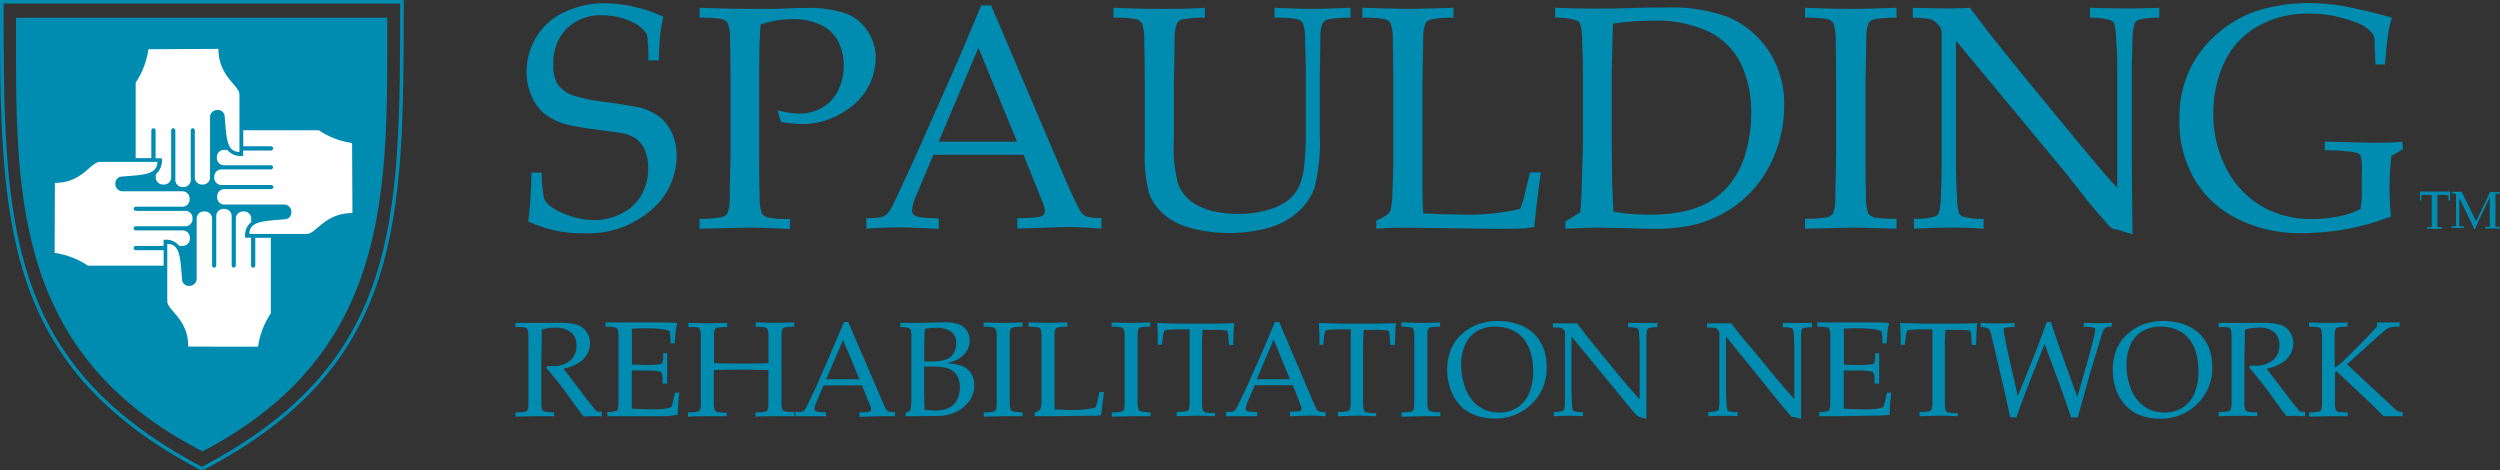 <svg xmlns="http://www.w3.org/2000/svg" viewBox="0 0 282.31 53.12"><rect x="0" y="0" width="282.31" height="53.12" fill="#333333" stroke="none"/><defs><style>.cls-1{fill:none;stroke:#008bb0;stroke-width:0.4px;}.cls-2{fill:#008bb0;}.cls-3{fill:#fff;}</style></defs><title>Asset 1</title><g id="Layer_2" data-name="Layer 2"><g id="Layer_1-2" data-name="Layer 1"><path class="cls-1" d="M22.8,52.94C.38,41.15.2,25.14.2.2H45.39c0,25-.07,40.94-22.59,52.74"/><path class="cls-2" d="M22.82,50.95C1,39.72,1.81,21,1.81,2H43.73c0,19.22.7,37.73-20.91,49"/><path class="cls-3" d="M24.67,5.52c0,3.14,2.37,4.11,2.37,5.16v6.48c-1.5,0-1.46-1.71-1.67-4a.75.75,0,0,0-.78-.74h0a.82.82,0,0,0-.87.74V20.1a.81.81,0,0,1-.87.74h0A.82.82,0,0,1,22,20.1V14.76a.26.26,0,0,0-.23-.28h0a.26.26,0,0,0-.23.28v5.62a.81.81,0,0,1-.87.74h0a.81.81,0,0,1-.87-.74V14.76a.26.26,0,0,0-.24-.28h0a.26.26,0,0,0-.23.28V20.1a.81.81,0,0,1-.87.74h0a.82.82,0,0,1-.87-.74v-.42a2,2,0,0,0,.68-1.81h-.7l0-3.11a.26.26,0,0,0-.24-.28h0a.26.26,0,0,0-.24.28v3.1H15.32V9.32a9,9,0,0,0,1.44-3.76Z"/><path class="cls-3" d="M6.2,20.65c3.14,0,4-2.37,5.09-2.37h6.48c0,1.5-1.71,1.46-4,1.66a.75.75,0,0,0-.74.79h0a.82.82,0,0,0,.74.87h6.9a.82.82,0,0,1,.74.87h0a.82.82,0,0,1-.74.87H15.37a.26.26,0,0,0-.28.24h0a.26.26,0,0,0,.28.23H21a.82.82,0,0,1,.74.87h0a.81.81,0,0,1-.74.87H15.37a.26.26,0,0,0-.28.24h0a.26.26,0,0,0,.28.23H20.7a.81.81,0,0,1,.74.87h0a.82.82,0,0,1-.74.88h-.46a1.88,1.88,0,0,0-1.77-.68v.68h-3.1a.26.26,0,0,0-.28.24h0a.26.26,0,0,0,.28.24h3.11V30H9.93a9,9,0,0,0-3.76-1.44Z"/><path class="cls-3" d="M21.26,39.14c0-3.14-2.37-4.08-2.37-5.12V27.54c1.5,0,1.46,1.71,1.67,4a.75.75,0,0,0,.78.74h0a.82.82,0,0,0,.87-.74V24.62a.81.81,0,0,1,.87-.74h0a.82.82,0,0,1,.87.74v5.33a.26.26,0,0,0,.24.28h0a.26.26,0,0,0,.23-.28V24.33a.82.82,0,0,1,.87-.74h0a.82.82,0,0,1,.87.74v5.61a.26.26,0,0,0,.24.28h0a.26.26,0,0,0,.23-.28V24.62a.81.81,0,0,1,.87-.74h0a.81.81,0,0,1,.87.74v.46a1.91,1.91,0,0,0-.68,1.76h.66l0,3.11a.26.26,0,0,0,.24.28h0a.26.26,0,0,0,.24-.28v-3.1h1.75v8.54a9,9,0,0,0-1.44,3.76Z"/><path class="cls-3" d="M39.8,24.06c-3.14,0-4.11,2.36-5.16,2.36H28.16c0-1.49,1.71-1.45,4-1.66a.75.75,0,0,0,.74-.79h0a.82.82,0,0,0-.74-.87h-6.9a.82.82,0,0,1-.74-.87h0a.82.82,0,0,1,.74-.87h5.33a.26.26,0,0,0,.28-.24h0a.26.26,0,0,0-.28-.23H24.94A.81.81,0,0,1,24.2,20h0a.82.82,0,0,1,.74-.87h5.62a.26.26,0,0,0,.28-.24h0a.26.26,0,0,0-.28-.23H25.23a.82.82,0,0,1-.74-.87h0a.82.82,0,0,1,.74-.87h.42a2,2,0,0,0,1.81.68V17l3.11,0a.26.26,0,0,0,.28-.24h0a.26.26,0,0,0-.28-.24h-3.1V14.71H36a9,9,0,0,0,3.76,1.44Z"/><path class="cls-2" d="M273.46,22.63h-.18c0-.46,0-.79,0-1l1,0H275l.92,0,.76,0c0,.22,0,.54,0,1h-.19l0-.28c0-.17,0-.27,0-.29a.09.09,0,0,0,0,0l0,0L276,22h-.75c0,.18,0,.44,0,.75v1.71c0,.26,0,.52,0,.78a.91.91,0,0,0,0,.33.2.2,0,0,0,.1.08,2.41,2.41,0,0,0,.42,0v.19l-.78,0-.91,0v-.19a2.39,2.39,0,0,0,.42,0,.19.19,0,0,0,.1-.07.73.73,0,0,0,0-.28s0-.32,0-.83v-1.7c0-.08,0-.17,0-.27l0-.49h-.43a5.12,5.12,0,0,0-.6,0,.13.13,0,0,0-.09,0,1,1,0,0,0-.06.32Z"/><path class="cls-2" d="M276.9,21.85v-.19H278c.17.38.33.73.47,1L279.61,25l1-2.09q.41-.85.55-1.21h1.16v.19a2.07,2.07,0,0,0-.42,0,.19.19,0,0,0-.1.07.63.63,0,0,0,0,.28s0,.31,0,.83v1.35c0,.26,0,.52,0,.78a.92.92,0,0,0,0,.33.21.21,0,0,0,.11.08,2.41,2.41,0,0,0,.42,0v.19l-.83,0-.86,0v-.19a2.42,2.42,0,0,0,.42,0,.19.19,0,0,0,.1-.07.7.7,0,0,0,0-.28s0-.32,0-.83V22.27l-1,2.11-.37.79-.29.69h-.11l-.07-.18-.2-.43-1.4-2.89v2c0,.26,0,.52,0,.78a1,1,0,0,0,0,.33.2.2,0,0,0,.11.08,2.38,2.38,0,0,0,.42,0v.19l-.71,0-.73,0v-.19a2.35,2.35,0,0,0,.42,0,.19.19,0,0,0,.11-.07.77.77,0,0,0,0-.28s0-.32,0-.83V23.06c0-.27,0-.52,0-.78a1,1,0,0,0,0-.33.22.22,0,0,0-.11-.07A2.1,2.1,0,0,0,276.9,21.85Z"/><path class="cls-2" d="M59.64,25A40.65,40.65,0,0,0,60,19.5h1.18a13.13,13.13,0,0,0,.29,3,2.64,2.64,0,0,0,1,1,8,8,0,0,0,2.08.94,8.38,8.38,0,0,0,2.51.41,6.7,6.7,0,0,0,3.27-.82,5.15,5.15,0,0,0,2.18-2.15,6.09,6.09,0,0,0,.69-2.84,5.28,5.28,0,0,0-.35-2,3.1,3.1,0,0,0-1-1.36A4.37,4.37,0,0,0,70,15q-.65-.11-2.6-.36c-1.3-.17-2.41-.35-3.32-.55a7.45,7.45,0,0,1-2.69-1.32,5.45,5.45,0,0,1-1.39-2,6.5,6.5,0,0,1-.54-2.65,7.59,7.59,0,0,1,1.08-3.9,7.22,7.22,0,0,1,3.2-2.85,10.47,10.47,0,0,1,4.6-1,14.93,14.93,0,0,1,3.26.4A14.39,14.39,0,0,1,74.91,1.9,19.06,19.06,0,0,0,74.55,4q-.1,1-.16,2.82H73.22a19.34,19.34,0,0,0-.16-2.95,4.4,4.4,0,0,0-1.2-1.14,7.62,7.62,0,0,0-3.78-1A5.45,5.45,0,0,0,64,3.22a5.48,5.48,0,0,0-1.52,4A4.14,4.14,0,0,0,63,9.55a3.72,3.72,0,0,0,2,1.31,17.79,17.79,0,0,0,3.16.63q2.19.3,4,.63a6.74,6.74,0,0,1,2.44,1.17,5.17,5.17,0,0,1,1.3,1.77,6.15,6.15,0,0,1,.51,2.58,8,8,0,0,1-2.9,6.1,10.8,10.8,0,0,1-7.5,2.6A14.23,14.23,0,0,1,59.64,25Z"/><path class="cls-2" d="M79,2V.88Q82.52,1,84.58,1c.91,0,1.88,0,2.92,0l2.76-.1.84,0a12.63,12.63,0,0,1,4.39.61,5.13,5.13,0,0,1,2.49,2,5.39,5.39,0,0,1,.9,3.06,7,7,0,0,1-.75,3.08A7.12,7.12,0,0,1,96,12.15a9.43,9.43,0,0,1-3,1.52A8.29,8.29,0,0,1,90.6,14a13.15,13.15,0,0,1-2.42-.24l-.37-1.3a11.53,11.53,0,0,0,2.46.37,5.17,5.17,0,0,0,2.5-.64,4.39,4.39,0,0,0,1.85-1.94,6.23,6.23,0,0,0,.66-2.86,5.8,5.8,0,0,0-.64-2.74,4.2,4.2,0,0,0-2-1.86,7.23,7.23,0,0,0-3.17-.63,12.1,12.1,0,0,0-3.58.6q-.16,1.86-.16,5.83v8.85c0,1.59,0,3.14.05,4.65a5.59,5.59,0,0,0,.25,2,1.18,1.18,0,0,0,.65.46,12.78,12.78,0,0,0,2.54.18v1.13Q86,25.7,84.49,25.7l-5.5.13V24.7a12.66,12.66,0,0,0,2.52-.18,1.16,1.16,0,0,0,.63-.41,4.44,4.44,0,0,0,.26-1.7q0-.37.09-5V9.29q0-2.39-.05-4.67a5.55,5.55,0,0,0-.25-2,1.2,1.2,0,0,0-.65-.46A12.62,12.62,0,0,0,79,2Z"/><path class="cls-2" d="M97.83,25.83V24.63a9.52,9.52,0,0,0,1.73-.12,1.52,1.52,0,0,0,.63-.37,5.59,5.59,0,0,0,.84-1.41q.32-.65,2.29-4.94l4.4-9.91q.72-1.63,3.08-7.27h1.12l7.51,17.62q1.83,4.29,2.43,5.37a1.81,1.81,0,0,0,.73.81,5.18,5.18,0,0,0,1.79.21v1.19q-2.75-.18-3.84-.18l-5.66.18V24.63a19.22,19.22,0,0,0,2.39-.12,1,1,0,0,0,.57-.25.59.59,0,0,0,.15-.41,2.9,2.9,0,0,0-.25-1l-2.16-5.37H105.4L103.5,22a5.3,5.3,0,0,0-.51,1.78.58.58,0,0,0,.14.4,1,1,0,0,0,.6.31,12.94,12.94,0,0,0,2.28.16v1.19q-3-.16-4.45-.16C100.42,25.67,99.18,25.72,97.83,25.83ZM106,16h8.85L110.49,5.4Z"/><path class="cls-2" d="M125.74,2V.88c1.91.08,3.69.12,5.32.12s3.31,0,5-.12V2a12.53,12.53,0,0,0-2.52.19,1,1,0,0,0-.61.41,4.16,4.16,0,0,0-.28,1.7q0,.35-.09,5v6.49a16.11,16.11,0,0,0,.48,5,4.63,4.63,0,0,0,1.54,2,6.5,6.5,0,0,0,2.18,1,12,12,0,0,0,3.06.36,11.56,11.56,0,0,0,3.49-.49,6.2,6.2,0,0,0,2.3-1.18,4.58,4.58,0,0,0,1.14-1.55,8.19,8.19,0,0,0,.54-2.36,35.72,35.72,0,0,0,.17-3.8V9.29q0-2.39-.09-4.67a5.36,5.36,0,0,0-.24-2,1.18,1.18,0,0,0-.66-.46A12.52,12.52,0,0,0,143.92,2V.88q2.89.12,4.22.12t4.36-.12V2a12.46,12.46,0,0,0-2.52.19,1.15,1.15,0,0,0-.62.41,4.44,4.44,0,0,0-.26,1.7q0,.34-.07,5v5.88a20.67,20.67,0,0,1-.6,6.06,6.85,6.85,0,0,1-2.22,3,8.64,8.64,0,0,1-3.12,1.53,17,17,0,0,1-8.91-.1,7.36,7.36,0,0,1-3-1.68,5.92,5.92,0,0,1-1.42-2.13,16.69,16.69,0,0,1-.49-4.83V9.29q0-2.39-.06-4.67a5.56,5.56,0,0,0-.25-2,1.2,1.2,0,0,0-.65-.46A12.69,12.69,0,0,0,125.74,2Z"/><path class="cls-2" d="M155.42,25.83v-.92a5.77,5.77,0,0,0,1.37-.8.87.87,0,0,0,.24-.41,9.48,9.48,0,0,0,.21-2.1q.09-2.41.09-2.86V9.29q0-2.39-.05-4.67a5.49,5.49,0,0,0-.25-2,1.18,1.18,0,0,0-.65-.46A12.65,12.65,0,0,0,153.84,2V.88q4.29.12,5.3.12t5-.12V2a12.66,12.66,0,0,0-2.54.19,1.16,1.16,0,0,0-.62.41,4.51,4.51,0,0,0-.26,1.7q0,.35-.09,5V21.09q0,1.84.09,3,2,.12,4,.13a25.89,25.89,0,0,0,6.94-.63,8.49,8.49,0,0,0,.41-1.21l.7-2.91H174q-.38,2.62-.75,6.15a11.27,11.27,0,0,1-1.14.17q-.91.05-2.81.05l-10.4-.13Q157.16,25.7,155.42,25.83Z"/><path class="cls-2" d="M176.77,25.83V25c.67-.39,1.23-.74,1.69-1.05.07-.8.13-1.9.17-3.32q.12-3.61.12-5V8.44q0-1.72-.09-4a6,6,0,0,0-.25-1.81.74.74,0,0,0-.37-.33A7.71,7.71,0,0,0,175.62,2V.88q2.57.09,4.53.09c1,0,2.38,0,4.12-.06s3.09-.06,4-.06a18.2,18.2,0,0,1,6.92,1.09,10.29,10.29,0,0,1,4.45,3.68,10.63,10.63,0,0,1,1.83,6.3,14.37,14.37,0,0,1-.86,5A13.5,13.5,0,0,1,198.32,21a12.84,12.84,0,0,1-3.16,2.77,14.29,14.29,0,0,1-3.54,1.54,19.68,19.68,0,0,1-5.08.52q-1.07,0-2.9-.07l-3.12-.06Q179.45,25.7,176.77,25.83Zm5.43-1.92a24,24,0,0,0,4.07.33,17.82,17.82,0,0,0,3.91-.38,10.37,10.37,0,0,0,2.9-1.09,8.85,8.85,0,0,0,2.33-2.07,9.53,9.53,0,0,0,1.73-3.5,16,16,0,0,0,.61-4.41,12.49,12.49,0,0,0-1.17-5.61A8,8,0,0,0,193,3.59a14,14,0,0,0-6.46-1.25,29.9,29.9,0,0,0-4.39.33q-.05.86-.09,3.06L182,8.27v7l.05,5.44C182.1,21.54,182.13,22.61,182.19,23.91Z"/><path class="cls-2" d="M214.16,24.7v1.13q-3.73-.12-4.91-.13l-5.42.13V24.7a12.65,12.65,0,0,0,2.52-.18,1.16,1.16,0,0,0,.63-.41,4.47,4.47,0,0,0,.27-1.7q0-.37.09-5V9.29q0-2.39-.05-4.67a5.52,5.52,0,0,0-.25-2,1.2,1.2,0,0,0-.65-.46A12.62,12.62,0,0,0,203.83,2V.88Q207.18,1,209,1t5.16-.12V2a12.57,12.57,0,0,0-2.53.19,1.16,1.16,0,0,0-.62.41,4.56,4.56,0,0,0-.26,1.7q0,.34-.09,5v8.13c0,1.59,0,3.14.05,4.65a5.6,5.6,0,0,0,.25,2,1.19,1.19,0,0,0,.65.46A12.78,12.78,0,0,0,214.16,24.7Z"/><path class="cls-2" d="M216.13,25.83V24.7a7.32,7.32,0,0,0,2.44-.28.68.68,0,0,0,.35-.33,6.26,6.26,0,0,0,.25-1.84c.06-1.54.09-2.87.09-4V4a2.44,2.44,0,0,0-.07-.75,2.48,2.48,0,0,0-.63-.76,1.53,1.53,0,0,0-.73-.36A14.29,14.29,0,0,0,216,2V.88q3,.07,3.82.07,1.32,0,2.64-.07l2.17,2.87,3.59,4.47,5.24,6.37q2.51,3.05,4,4.8,1,1.15,1.63,1.82V8.43c0-1.14,0-2.48-.13-4a6.8,6.8,0,0,0-.23-1.8.74.74,0,0,0-.37-.33A7.62,7.62,0,0,0,236,2V.88q2.07.07,4.2.07t3.64-.07V2a7.72,7.72,0,0,0-2.42.27.65.65,0,0,0-.35.35,6,6,0,0,0-.25,1.84c-.06,1.54-.09,2.87-.09,4v8.43q0,2.56.09,9.56L239,25.91l-.42-.09a.67.67,0,0,1-.19-.11,6.81,6.81,0,0,1-.67-.71q-1.46-1.67-2.14-2.52l-2.26-2.89-12.45-15V18.17q0,1.74.12,4.1a6.62,6.62,0,0,0,.23,1.81.73.73,0,0,0,.37.35,7.52,7.52,0,0,0,2.41.27v1.13c-1-.08-2.17-.13-3.41-.13S217.72,25.74,216.13,25.83Z"/><path class="cls-2" d="M270,24.45a30.79,30.79,0,0,1-4.38,1.3,30.22,30.22,0,0,1-5.69.58,15.85,15.85,0,0,1-7.22-1.59,11.66,11.66,0,0,1-4.88-4.46,12.86,12.86,0,0,1-1.72-6.76,12.57,12.57,0,0,1,1.24-5.82,12.54,12.54,0,0,1,3.09-3.94,13.92,13.92,0,0,1,3.7-2.28,19,19,0,0,1,7-1.12,21.88,21.88,0,0,1,4.1.45q2.15.43,4.86,1.18a14.26,14.26,0,0,0-.41,1.76c-.09.57-.22,1.75-.37,3.53h-1.07l-.09-2c0-.3,0-.55,0-.74a2,2,0,0,0-.22-.72,4.16,4.16,0,0,0-1.51-1.14,18.84,18.84,0,0,0-3-.91,14.7,14.7,0,0,0-2.79-.23A11.26,11.26,0,0,0,254.9,3,9.12,9.12,0,0,0,251.2,7a13.4,13.4,0,0,0-1.26,5.8,13.08,13.08,0,0,0,1.47,6.23,10.51,10.51,0,0,0,3.94,4.23,11,11,0,0,0,5.75,1.47,14.73,14.73,0,0,0,3-.3,9.2,9.2,0,0,0,2.45-.82,11.38,11.38,0,0,0,.16-2.25v-2a5.42,5.42,0,0,0-.16-1.81c-.1-.18-.39-.31-.85-.39a26.87,26.87,0,0,0-3.19-.2V16l5.48.12c1.07,0,2.15,0,3.27-.12l.11.84-1.32.77a30.68,30.68,0,0,0-.21,3.46A29.82,29.82,0,0,0,270,24.45Z"/><path class="cls-2" d="M58.21,36.94v-.48l.89,0,1.43,0,1.32,0,1.35,0a6.17,6.17,0,0,1,2.07.25,2,2,0,0,1,1,.82,2.28,2.28,0,0,1,.36,1.24A2.59,2.59,0,0,1,66.3,40a2.8,2.8,0,0,1-1,1,5,5,0,0,1-1.66.63q.18.26.88,1.16l1.88,2.47q.8,1,.94,1.15a.44.44,0,0,0,.13.07,2,2,0,0,0,.49,0V47Q67.43,47,67,47c-.29,0-.65,0-1.07.05q-.49-.56-1.63-2.18-.64-.9-1.12-1.5-.78-1-1.49-1.81l.07-.22.59,0a2.94,2.94,0,0,0,2.05-.64,2.18,2.18,0,0,0,.7-1.69,1.86,1.86,0,0,0-.6-1.46A2.67,2.67,0,0,0,62.68,37a5,5,0,0,0-1.5.23c0,.27,0,.52,0,.75,0,.07,0,.79-.05,2.16v3.3c0,.68,0,1.33,0,2a2.34,2.34,0,0,0,.1.84.5.5,0,0,0,.28.2,5.26,5.26,0,0,0,1.07.08V47Q61.51,47,60.62,47q-.72,0-2.4.05v-.48a5.29,5.29,0,0,0,1.07-.08.49.49,0,0,0,.27-.17,1.9,1.9,0,0,0,.11-.72q0-.16,0-2.11V40q0-1,0-2a2.36,2.36,0,0,0-.11-.84.52.52,0,0,0-.27-.19A5.49,5.49,0,0,0,58.21,36.94Z"/><path class="cls-2" d="M68.59,47v-.48a3,3,0,0,0,1-.12.27.27,0,0,0,.15-.14,2.6,2.6,0,0,0,.1-.78q0-1,0-1.69V40c0-.67,0-1.33,0-2a2.34,2.34,0,0,0-.11-.84.51.51,0,0,0-.28-.19,5.48,5.48,0,0,0-1.08-.08v-.48l2.12,0,2.25,0,2.35,0a11.23,11.23,0,0,1,1.39.08,5.58,5.58,0,0,0-.16.74s-.06.56-.13,1.55h-.47a7.85,7.85,0,0,0-.1-1.38,3.29,3.29,0,0,0-.9-.23,13.26,13.26,0,0,0-1.67-.1l-.8,0-.89.05c0,.55,0,1.06,0,1.54l0,2.51c.58,0,1.11.05,1.6.05a12.08,12.08,0,0,0,1.51-.08.45.45,0,0,0,.3-.12,1.75,1.75,0,0,0,.12-.61l0-.52h.45v.14l0,1.55,0,1.74h-.52l0-.51a1.71,1.71,0,0,0-.1-.69.48.48,0,0,0-.32-.19,9.68,9.68,0,0,0-1.64-.09l-1.42,0q0,.74,0,2.21t0,2.09q1.07.08,2.4.08a10.38,10.38,0,0,0,1.34-.06,3.1,3.1,0,0,0,.74-.2,4.65,4.65,0,0,0,.18-.62q.16-.66.22-1h.5a20.17,20.17,0,0,0-.19,2.49A10.64,10.64,0,0,1,75,47L70.54,47Z"/><path class="cls-2" d="M77.74,36.94v-.48l2.28.05,2.1-.05v.48A5.43,5.43,0,0,0,81,37a.49.49,0,0,0-.26.17,1.9,1.9,0,0,0-.11.72c0,.1,0,.8,0,2.12v1q1.47.05,3.57.05,1.62,0,2.58-.05V40q0-1,0-2a2.38,2.38,0,0,0-.11-.84.51.51,0,0,0-.27-.19,5.4,5.4,0,0,0-1.07-.08v-.48l2.2.05,2.17-.05v.48a5.43,5.43,0,0,0-1.07.08.46.46,0,0,0-.26.17,1.78,1.78,0,0,0-.12.72q0,.15,0,2.11v3.44q0,1,0,2a2.32,2.32,0,0,0,.1.84.5.5,0,0,0,.28.2,5.27,5.27,0,0,0,1.07.08V47Q88.24,47,87.32,47t-2,.05v-.48a5.31,5.31,0,0,0,1.08-.08.49.49,0,0,0,.26-.17,1.7,1.7,0,0,0,.11-.72q0-.16,0-2.11V41.79q-2.08-.05-3.16-.05t-3,.05v1.69q0,1,0,2a2.36,2.36,0,0,0,.11.84.5.5,0,0,0,.28.2,5.31,5.31,0,0,0,1.08.08V47C81.45,47,80.76,47,80,47s-1.54,0-2.31.05v-.48a5.26,5.26,0,0,0,1.07-.08.49.49,0,0,0,.27-.17,1.9,1.9,0,0,0,.11-.72q0-.16,0-2.11V40q0-1,0-2a2.32,2.32,0,0,0-.11-.84.51.51,0,0,0-.28-.19A5.46,5.46,0,0,0,77.74,36.94Z"/><path class="cls-2" d="M89.83,47v-.51a4,4,0,0,0,.73,0,.62.62,0,0,0,.27-.16,2.45,2.45,0,0,0,.35-.6l1-2.09L94,39.44q.3-.69,1.3-3.08h.48L99,43.82q.77,1.82,1,2.28a.77.77,0,0,0,.31.34,2.22,2.22,0,0,0,.76.09V47Q99.92,47,99.46,47l-2.4.07v-.51a8.35,8.35,0,0,0,1-.05.45.45,0,0,0,.24-.11.25.25,0,0,0,.06-.18,1.22,1.22,0,0,0-.1-.42l-.92-2.28H93l-.81,1.91a2.23,2.23,0,0,0-.22.75.25.25,0,0,0,.06.17.44.44,0,0,0,.25.13,5.64,5.64,0,0,0,1,.07V47Q92,47,91.42,47C90.93,47,90.41,47,89.83,47Zm3.47-4.18h3.75L95.2,38.38Z"/><path class="cls-2" d="M102.25,47v-.35a3.36,3.36,0,0,0,.51-.29.43.43,0,0,0,.08-.2,8.47,8.47,0,0,0,.08-.95c0-.48,0-.85,0-1.1V39.67q0-.73,0-1.71a2.52,2.52,0,0,0-.1-.77.32.32,0,0,0-.16-.14,3.25,3.25,0,0,0-1-.11v-.48l.62,0,1.55,0,2.74-.07a4.91,4.91,0,0,1,1.68.22,1.86,1.86,0,0,1,.92.73,2,2,0,0,1,.33,1.12,2.21,2.21,0,0,1-.2.92,2.4,2.4,0,0,1-.53.75,2.86,2.86,0,0,1-.74.51,5.61,5.61,0,0,1-1.06.36,7.51,7.51,0,0,1,1.41.24,2.35,2.35,0,0,1,.9.48,2,2,0,0,1,.55.77,2.64,2.64,0,0,1,.19,1,3,3,0,0,1-.67,1.94,3.93,3.93,0,0,1-1.72,1.24,5.22,5.22,0,0,1-1.86.3L103.59,47C103.35,47,102.91,47,102.25,47Zm2.12-6.18.75,0a5.53,5.53,0,0,0,1.43-.14,2.08,2.08,0,0,0,.78-.37,1.75,1.75,0,0,0,.46-.62,2.18,2.18,0,0,0,.18-.92,1.52,1.52,0,0,0-.59-1.34,3,3,0,0,0-1.73-.41,5.91,5.91,0,0,0-1.2.12q-.07.62-.07,1.91Zm0,5.41a5,5,0,0,0,1.18.13,3.57,3.57,0,0,0,1.59-.3,2.08,2.08,0,0,0,.93-.91,2.93,2.93,0,0,0,.32-1.4,2.59,2.59,0,0,0-.31-1.31,1.85,1.85,0,0,0-.91-.79,5.63,5.63,0,0,0-2-.26l-.82,0v2.82Q104.37,44.7,104.4,46.27Z"/><path class="cls-2" d="M115.48,46.56V47L113.4,47l-2.3.05v-.48a5.27,5.27,0,0,0,1.07-.08.5.5,0,0,0,.27-.17,1.92,1.92,0,0,0,.11-.72q0-.16,0-2.11V40q0-1,0-2a2.31,2.31,0,0,0-.11-.84.52.52,0,0,0-.28-.19,5.46,5.46,0,0,0-1.08-.08v-.48q1.42.05,2.19.05t2.19-.05v.48a5.42,5.42,0,0,0-1.07.08.5.5,0,0,0-.26.17,1.9,1.9,0,0,0-.11.72q0,.15,0,2.11v3.44q0,1,0,2a2.41,2.41,0,0,0,.11.84.5.5,0,0,0,.28.2A5.29,5.29,0,0,0,115.48,46.56Z"/><path class="cls-2" d="M116.84,47v-.39a2.37,2.37,0,0,0,.58-.34.36.36,0,0,0,.1-.17,4.13,4.13,0,0,0,.09-.89q0-1,0-1.21V40q0-1,0-2a2.31,2.31,0,0,0-.11-.84.52.52,0,0,0-.28-.19,5.46,5.46,0,0,0-1.08-.08v-.48l2.25.05,2.14-.05v.48a5.46,5.46,0,0,0-1.08.08.5.5,0,0,0-.26.17,1.9,1.9,0,0,0-.11.72q0,.15,0,2.11v5q0,.78,0,1.27c.56,0,1.13.05,1.68.05a11,11,0,0,0,2.94-.27,3.6,3.6,0,0,0,.17-.51l.3-1.24h.5q-.16,1.11-.32,2.61l-.48.07q-.39,0-1.19,0L118.29,47Q117.57,47,116.84,47Z"/><path class="cls-2" d="M129.93,46.56V47L127.85,47l-2.3.05v-.48a5.26,5.26,0,0,0,1.07-.08.49.49,0,0,0,.27-.17,1.91,1.91,0,0,0,.11-.72q0-.16,0-2.11V40q0-1,0-2a2.37,2.37,0,0,0-.11-.84.52.52,0,0,0-.28-.19,5.44,5.44,0,0,0-1.08-.08v-.48q1.42.05,2.19.05t2.18-.05v.48a5.41,5.41,0,0,0-1.07.08.5.5,0,0,0-.26.17,1.92,1.92,0,0,0-.11.72q0,.15,0,2.11v3.44q0,1,0,2a2.35,2.35,0,0,0,.11.84.5.5,0,0,0,.28.2A5.3,5.3,0,0,0,129.93,46.56Z"/><path class="cls-2" d="M131.2,38.93h-.46q0-1.78-.07-2.46l2.55.08,1.88,0,2.34,0,1.94-.06c-.06.56-.1,1.38-.12,2.46h-.48l-.06-.71c0-.43-.07-.68-.08-.74a.26.26,0,0,0-.06-.13.3.3,0,0,0-.12-.06l-.74-.06-1,0h-.91q-.07.71-.07,1.93v4.35c0,.68,0,1.33,0,2a2.35,2.35,0,0,0,.11.84.5.5,0,0,0,.27.2,5.33,5.33,0,0,0,1.08.08V47q-1.33-.06-2-.06l-2.32.06v-.48a5.34,5.34,0,0,0,1.08-.08.45.45,0,0,0,.26-.17,1.79,1.79,0,0,0,.12-.72q0-.16,0-2.11V39.14c0-.21,0-.44,0-.69l0-1.26h-1.11a12,12,0,0,0-1.53.08.33.33,0,0,0-.23.1,2.59,2.59,0,0,0-.15.81Z"/><path class="cls-2" d="M138.45,47v-.51a4,4,0,0,0,.74,0,.63.63,0,0,0,.27-.16,2.45,2.45,0,0,0,.35-.6q.13-.28,1-2.09l1.86-4.2q.3-.69,1.3-3.08h.48l3.18,7.47q.77,1.82,1,2.28a.77.77,0,0,0,.31.34,2.22,2.22,0,0,0,.76.09V47q-1.16-.07-1.63-.07l-2.4.07v-.51a8.35,8.35,0,0,0,1-.05.45.45,0,0,0,.24-.11.25.25,0,0,0,.06-.18,1.2,1.2,0,0,0-.11-.42L146,43.5h-4.31l-.81,1.91a2.23,2.23,0,0,0-.21.75.25.25,0,0,0,.06.17.44.44,0,0,0,.25.13,5.64,5.64,0,0,0,1,.07V47Q140.66,47,140,47T138.45,47Zm3.47-4.18h3.75l-1.85-4.48Z"/><path class="cls-2" d="M149.43,38.93H149q0-1.78-.08-2.46l2.55.08,1.88,0,2.35,0,1.94-.06c-.06.56-.1,1.38-.12,2.46H157l-.06-.71c0-.43-.07-.68-.08-.74a.25.25,0,0,0-.06-.13.3.3,0,0,0-.12-.06l-.75-.06-1,0H154q-.07.71-.07,1.93v4.35c0,.68,0,1.33,0,2a2.42,2.42,0,0,0,.11.84.5.5,0,0,0,.28.2,5.3,5.3,0,0,0,1.08.08V47q-1.33-.06-2-.06l-2.32.06v-.48a5.33,5.33,0,0,0,1.07-.08.46.46,0,0,0,.26-.17,1.8,1.8,0,0,0,.12-.72q0-.16,0-2.11V39.14c0-.21,0-.44,0-.69l0-1.26h-1.11a12.07,12.07,0,0,0-1.53.08.32.32,0,0,0-.23.1,2.57,2.57,0,0,0-.15.81Z"/><path class="cls-2" d="M162.64,46.56V47L160.56,47l-2.3.05v-.48a5.26,5.26,0,0,0,1.07-.08.49.49,0,0,0,.27-.17,1.88,1.88,0,0,0,.11-.72q0-.16,0-2.11V40q0-1,0-2a2.38,2.38,0,0,0-.11-.84.52.52,0,0,0-.28-.19,5.44,5.44,0,0,0-1.07-.08v-.48c.95,0,1.68.05,2.19.05s1.22,0,2.18-.05v.48a5.42,5.42,0,0,0-1.07.08.5.5,0,0,0-.26.17,1.92,1.92,0,0,0-.11.72q0,.15,0,2.11v3.44q0,1,0,2a2.37,2.37,0,0,0,.11.84.51.51,0,0,0,.28.2A5.31,5.31,0,0,0,162.64,46.56Z"/><path class="cls-2" d="M163.42,41.82a6.47,6.47,0,0,1,.35-2.17,4.63,4.63,0,0,1,1.17-1.79,5.51,5.51,0,0,1,1.85-1.2,6.46,6.46,0,0,1,2.37-.41,6.84,6.84,0,0,1,2.23.35,4.83,4.83,0,0,1,1.65.92,4.64,4.64,0,0,1,1,1.25,4.72,4.72,0,0,1,.45,1.19,6.19,6.19,0,0,1,.17,1.47A5.63,5.63,0,0,1,173,45.59a5.8,5.8,0,0,1-4.25,1.67,6.15,6.15,0,0,1-2.18-.38,4.43,4.43,0,0,1-1.71-1.13,5,5,0,0,1-1.07-1.82A6.5,6.5,0,0,1,163.42,41.82ZM165,41.2a7.52,7.52,0,0,0,.14,1.44,6.73,6.73,0,0,0,.36,1.26,4.68,4.68,0,0,0,.93,1.5,3.67,3.67,0,0,0,1.29.89,4.16,4.16,0,0,0,1.57.29,3.69,3.69,0,0,0,2.08-.58,3.51,3.51,0,0,0,1.32-1.65,6.42,6.42,0,0,0,.44-2.45,7.28,7.28,0,0,0-.31-2.18,4.56,4.56,0,0,0-.52-1.11,3.5,3.5,0,0,0-1.91-1.48,4.47,4.47,0,0,0-1.53-.25,4,4,0,0,0-2.08.53,3.29,3.29,0,0,0-1.34,1.53A5.47,5.47,0,0,0,165,41.2Z"/><path class="cls-2" d="M175.46,47v-.48a3.08,3.08,0,0,0,1-.12.28.28,0,0,0,.15-.14,2.62,2.62,0,0,0,.11-.78q0-1,0-1.69V37.78a1.13,1.13,0,0,0,0-.32,1.08,1.08,0,0,0-.27-.32.65.65,0,0,0-.31-.15,5.93,5.93,0,0,0-.78,0v-.48l1.62,0q.56,0,1.12,0l.92,1.22,1.52,1.89,2.22,2.7q1.06,1.29,1.71,2c.27.33.5.58.69.77V39.67c0-.48,0-1.05-.05-1.71a2.86,2.86,0,0,0-.1-.76.32.32,0,0,0-.16-.14,3.26,3.26,0,0,0-1-.11v-.48q.88,0,1.78,0c.57,0,1.08,0,1.54,0v.48a3.26,3.26,0,0,0-1,.11.27.27,0,0,0-.15.15,2.53,2.53,0,0,0-.1.78q0,1,0,1.69v3.58q0,1.08,0,4.05l-.77-.22L185,47l-.08,0a3.05,3.05,0,0,1-.28-.3q-.62-.71-.91-1.07l-1-1.23L177.46,38v5.77c0,.49,0,1.07.05,1.74a2.74,2.74,0,0,0,.1.77.3.3,0,0,0,.16.15,3.13,3.13,0,0,0,1,.11V47q-.65-.05-1.45-.05T175.46,47Z"/><path class="cls-2" d="M192.91,47v-.48a3.07,3.07,0,0,0,1-.12.28.28,0,0,0,.15-.14,2.71,2.71,0,0,0,.1-.78q0-1,0-1.69V37.78a.62.62,0,0,0-.3-.64.66.66,0,0,0-.31-.15,5.93,5.93,0,0,0-.78,0v-.48l1.62,0c.38,0,.75,0,1.12,0l.92,1.22L198,39.58l2.22,2.7q1.07,1.29,1.71,2c.28.33.5.58.69.77V39.67q0-.73-.05-1.71a2.85,2.85,0,0,0-.1-.76.32.32,0,0,0-.16-.14,3.26,3.26,0,0,0-1-.11v-.48q.88,0,1.78,0t1.54,0v.48a3.25,3.25,0,0,0-1,.11.28.28,0,0,0-.15.15,2.52,2.52,0,0,0-.1.78q0,1,0,1.69v3.58q0,1.08,0,4.05l-.77-.22-.18,0-.08,0a2.83,2.83,0,0,1-.28-.3q-.62-.71-.91-1.07l-1-1.23L194.91,38v5.77q0,.74.05,1.74a2.78,2.78,0,0,0,.1.77.31.31,0,0,0,.16.15,3.13,3.13,0,0,0,1,.11V47q-.66-.05-1.45-.05T192.91,47Z"/><path class="cls-2" d="M205.44,47v-.48a3,3,0,0,0,1-.12.27.27,0,0,0,.15-.14,2.58,2.58,0,0,0,.1-.78c0-.65,0-1.22,0-1.69V40c0-.67,0-1.33,0-2a2.34,2.34,0,0,0-.11-.84.51.51,0,0,0-.28-.19,5.49,5.49,0,0,0-1.08-.08v-.48l2.12,0,2.25,0,2.35,0a11.2,11.2,0,0,1,1.39.08,5.57,5.57,0,0,0-.16.74s-.05.56-.13,1.55h-.47a7.8,7.8,0,0,0-.1-1.38,3.3,3.3,0,0,0-.9-.23,13.27,13.27,0,0,0-1.67-.1l-.8,0-.88.05c0,.55,0,1.06,0,1.54l0,2.51q.87.05,1.6.05a12.08,12.08,0,0,0,1.51-.08.45.45,0,0,0,.3-.12,1.78,1.78,0,0,0,.12-.61l0-.52h.45v.14l0,1.55,0,1.74h-.52l0-.51a1.7,1.7,0,0,0-.1-.69.49.49,0,0,0-.32-.19,9.68,9.68,0,0,0-1.64-.09l-1.42,0q0,.74,0,2.21t0,2.09q1.07.08,2.4.08a10.39,10.39,0,0,0,1.34-.06,3.11,3.11,0,0,0,.74-.2,4.5,4.5,0,0,0,.18-.62q.16-.66.22-1h.5a20.2,20.2,0,0,0-.19,2.49,10.62,10.62,0,0,1-1.56.1L207.39,47Z"/><path class="cls-2" d="M215.09,38.93h-.46q0-1.78-.07-2.46l2.55.08,1.88,0,2.34,0,1.94-.06c-.06.56-.1,1.38-.12,2.46h-.48l-.06-.71c0-.43-.07-.68-.08-.74a.27.27,0,0,0-.06-.13.32.32,0,0,0-.12-.06l-.75-.06-1,0h-.91q-.07.71-.07,1.93v4.35c0,.68,0,1.33,0,2a2.34,2.34,0,0,0,.11.84.5.5,0,0,0,.27.2,5.34,5.34,0,0,0,1.08.08V47q-1.33-.06-2-.06l-2.32.06v-.48a5.35,5.35,0,0,0,1.08-.08.45.45,0,0,0,.26-.17,1.8,1.8,0,0,0,.12-.72q0-.16,0-2.11V39.14c0-.21,0-.44,0-.69l0-1.26h-1.11a12,12,0,0,0-1.53.08.33.33,0,0,0-.23.1,2.62,2.62,0,0,0-.15.81Z"/><path class="cls-2" d="M227,47.12l-.68-3.1-1.44-6.12a1.79,1.79,0,0,0-.3-.77,2.3,2.3,0,0,0-.92-.21v-.45q1.25.05,1.89.05t1.94-.05v.45a4.66,4.66,0,0,0-1.12.11.22.22,0,0,0-.1.21,4.11,4.11,0,0,0,.09.66c.17.89.27,1.45.33,1.69l1.17,5.15,1.84-4.58q.72-1.8,1.42-3.8h.48q.68,2.11,1.23,3.62l1.75,4.85,1.27-4.44q.34-1.19.63-2.48a6,6,0,0,0,.13-.68.24.24,0,0,0-.13-.23,5,5,0,0,0-1.19-.1v-.45l1.59.05c.31,0,.84,0,1.59-.05v.45a1.66,1.66,0,0,0-.69.1.71.71,0,0,0-.28.35q-.11.25-.63,2l-.77,2.51c-.08.25-.23.81-.47,1.69l-1,3.59h-.76q-.83-2.46-1.28-3.69l-1.7-4.59-1.48,3.68-.93,2.43q-.19.5-.33.89l-.45,1.28Z"/><path class="cls-2" d="M238.58,41.82a6.45,6.45,0,0,1,.35-2.17,4.65,4.65,0,0,1,1.17-1.79,5.53,5.53,0,0,1,1.85-1.2,6.45,6.45,0,0,1,2.37-.41,6.83,6.83,0,0,1,2.23.35,4.86,4.86,0,0,1,1.65.92,4.67,4.67,0,0,1,1,1.25,4.76,4.76,0,0,1,.45,1.19,6.14,6.14,0,0,1,.17,1.47,5.63,5.63,0,0,1-1.69,4.18,5.8,5.8,0,0,1-4.25,1.67,6.15,6.15,0,0,1-2.18-.38A4.43,4.43,0,0,1,240,45.75a5,5,0,0,1-1.07-1.82A6.51,6.51,0,0,1,238.58,41.82Zm1.55-.62a7.51,7.51,0,0,0,.14,1.44,6.73,6.73,0,0,0,.36,1.26,4.65,4.65,0,0,0,.94,1.5,3.65,3.65,0,0,0,1.29.89,4.16,4.16,0,0,0,1.57.29,3.7,3.7,0,0,0,2.08-.58,3.51,3.51,0,0,0,1.32-1.65,6.39,6.39,0,0,0,.43-2.45,7.28,7.28,0,0,0-.31-2.18,4.67,4.67,0,0,0-.51-1.11,3.83,3.83,0,0,0-.76-.86,3.76,3.76,0,0,0-1.15-.62,4.46,4.46,0,0,0-1.53-.25,4,4,0,0,0-2.08.53,3.29,3.29,0,0,0-1.34,1.53A5.5,5.5,0,0,0,240.13,41.2Z"/><path class="cls-2" d="M250.54,36.94v-.48l.89,0,1.43,0,1.32,0,1.35,0a6.19,6.19,0,0,1,2.08.25,2,2,0,0,1,1,.82,2.3,2.3,0,0,1,.36,1.24,2.58,2.58,0,0,1-.34,1.24,2.8,2.8,0,0,1-1,1,5,5,0,0,1-1.66.63l.88,1.16,1.88,2.47q.8,1,.94,1.15a.44.44,0,0,0,.13.07,2,2,0,0,0,.49,0V47c-.38,0-.7-.05-1-.05s-.65,0-1.07.05q-.48-.56-1.63-2.18-.63-.9-1.12-1.5-.78-1-1.49-1.81l.08-.22.59,0a3,3,0,0,0,2.05-.64,2.18,2.18,0,0,0,.7-1.69,1.86,1.86,0,0,0-.6-1.46A2.67,2.67,0,0,0,255,37a5,5,0,0,0-1.5.23c0,.27,0,.52,0,.75,0,.07,0,.79-.05,2.16v3.3c0,.68,0,1.33,0,2a2.36,2.36,0,0,0,.1.84.5.5,0,0,0,.28.2,5.3,5.3,0,0,0,1.07.08V47q-1.06-.05-1.94-.05-.71,0-2.41.05v-.48a5.24,5.24,0,0,0,1.07-.08.49.49,0,0,0,.27-.17,1.9,1.9,0,0,0,.11-.72q0-.16,0-2.11V40c0-.67,0-1.33,0-2a2.38,2.38,0,0,0-.11-.84.52.52,0,0,0-.28-.19A5.44,5.44,0,0,0,250.54,36.94Z"/><path class="cls-2" d="M265.12,46.56V47L262.87,47l-2.11.05v-.48a5.26,5.26,0,0,0,1.07-.08.49.49,0,0,0,.27-.17,1.91,1.91,0,0,0,.11-.72q0-.16,0-2.11V40q0-1,0-2a2.38,2.38,0,0,0-.11-.84.51.51,0,0,0-.28-.19,5.45,5.45,0,0,0-1.08-.08v-.48q1.44.05,2.21.05t2.14-.05v.48a5.42,5.42,0,0,0-1.07.08.46.46,0,0,0-.26.17,1.76,1.76,0,0,0-.12.72q0,.15,0,2.11v1.53a4.52,4.52,0,0,0,1-.76l.94-.92,1.66-1.68c.64-.65,1-1.07,1.18-1.25v-.48l1.39,0,1.17,0v.48a4.84,4.84,0,0,0-1,.06,1.44,1.44,0,0,0-.48.22q-.47.35-1.46,1.25l-3,2.72,4.47,4.18q1.08,1,1.23,1.1a1.3,1.3,0,0,0,.57.1V47l-1,0-1.16,0L268,45.84l-.77-.74-3.38-3.17-.17.1v1.44q0,1,0,2a2.33,2.33,0,0,0,.1.84.5.5,0,0,0,.28.2A5.26,5.26,0,0,0,265.12,46.56Z"/></g></g></svg>